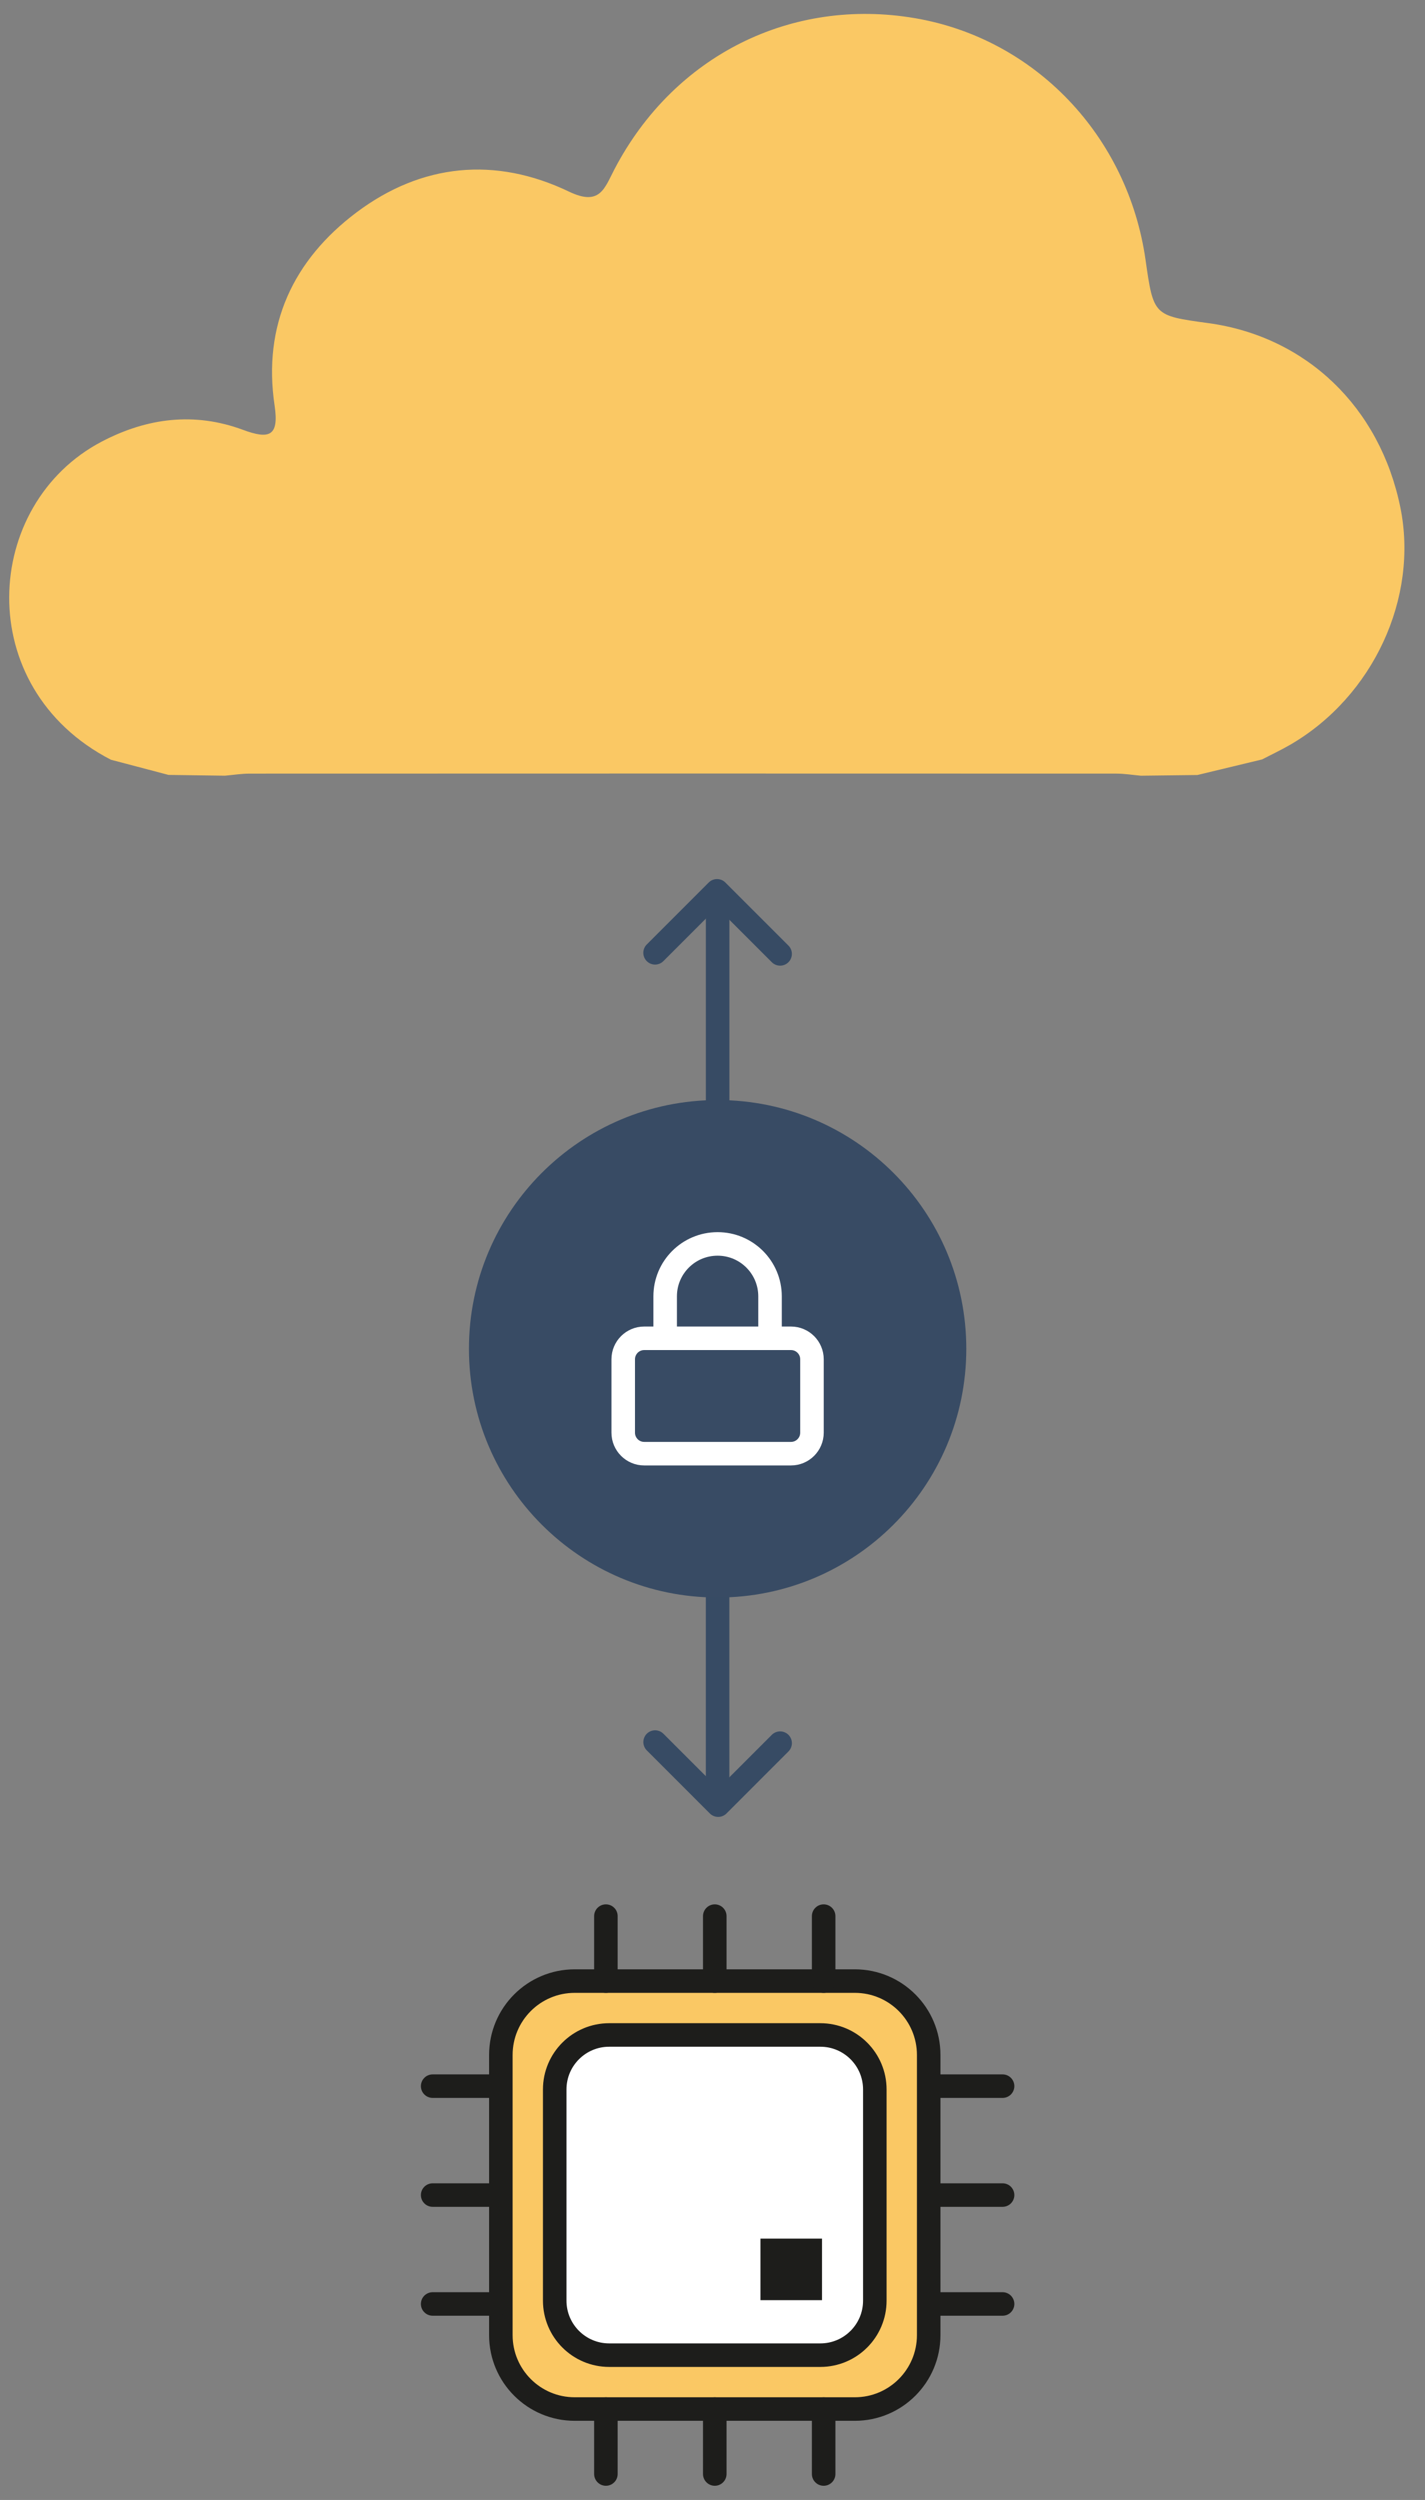 <?xml version="1.0" encoding="UTF-8" standalone="no"?>
<!DOCTYPE svg PUBLIC "-//W3C//DTD SVG 1.1//EN" "http://www.w3.org/Graphics/SVG/1.1/DTD/svg11.dtd">
<svg width="126px" height="221px" version="1.1" xmlns="http://www.w3.org/2000/svg" xmlns:xlink="http://www.w3.org/1999/xlink" xml:space="preserve" xmlns:serif="http://www.serif.com/" style="fill-rule:evenodd;clip-rule:evenodd;stroke-linecap:round;stroke-linejoin:round;stroke-miterlimit:10;">
    <rect width="100%" height="100%" fill="#808080" stroke="none"/>
    <rect id="Artboard1" x="-867.5" y="-263.5" width="2219" height="1527.67" style="fill:none;"/>
    <g id="Layer-2" serif:id="Layer 2">
    </g>
    <g id="Layer-1" serif:id="Layer 1">
        <g>
            <g>
                <path d="M19.889,68.573C18.228,68.55 16.564,68.526 14.903,68.504C13.204,68.057 11.506,67.609 9.807,67.162C-2.54,60.786 -1.562,44.563 9,39.036C13.017,36.933 17.199,36.413 21.476,37.995C23.775,38.847 24.692,38.604 24.282,35.865C23.215,28.734 25.932,22.975 31.526,18.775C37.281,14.455 43.794,13.82 50.297,16.934C53.057,18.257 53.444,16.654 54.343,14.938C59.599,4.908 69.971,-0.268 80.929,1.611C91.532,3.43 99.726,12.023 101.288,22.959C101.993,27.905 101.993,27.905 106.833,28.563C115.501,29.744 122.015,35.993 123.821,44.859C125.45,52.852 121.419,61.565 114.107,65.822C113.29,66.297 112.432,66.7 111.592,67.136L105.875,68.512C104.211,68.533 102.547,68.554 100.882,68.575C100.153,68.509 99.422,68.387 98.692,68.387C73.156,68.377 47.618,68.377 22.079,68.388C21.35,68.388 20.618,68.509 19.889,68.573" style="fill:rgb(250,200,100);fill-rule:nonzero;"/>
            </g>
        </g>
        <path d="M63.45,158.102L63.45,114.052L63.452,114.052C63.453,114.052 63.453,108.427 63.453,101.487L63.453,80.368" style="fill:none;fill-rule:nonzero;stroke:rgb(55,75,100);stroke-width:2.08px;"/>
        <g>
            <g>
                <path d="M85.441,119.235C85.441,131.38 75.596,141.224 63.453,141.224C51.309,141.224 41.464,131.38 41.464,119.235C41.464,107.091 51.309,97.246 63.453,97.246C75.596,97.246 85.441,107.091 85.441,119.235" style="fill:rgb(56,75,100);fill-rule:nonzero;"/>
            </g>
        </g>
        <path d="M56.96,118.308L69.941,118.308C70.964,118.308 71.795,119.139 71.795,120.162L71.795,126.652C71.795,127.676 70.964,128.507 69.941,128.507L56.96,128.507C55.937,128.507 55.106,127.676 55.106,126.652L55.106,120.162C55.106,119.139 55.937,118.308 56.96,118.308Z" style="fill:none;fill-rule:nonzero;stroke:white;stroke-width:2.08px;stroke-miterlimit:4;"/>
        <path d="M58.814,118.308L58.814,114.6C58.814,112.039 60.889,109.964 63.451,109.964C66.012,109.964 68.087,112.039 68.087,114.6L68.087,118.308" style="fill:none;fill-rule:nonzero;stroke:white;stroke-width:2.08px;stroke-miterlimit:4;"/>
        <path d="M75.584,212.963L50.818,212.963C47.209,212.963 44.286,210.039 44.286,206.431L44.286,181.663C44.286,178.056 47.209,175.131 50.818,175.131L75.584,175.131C79.193,175.131 82.116,178.056 82.116,181.663L82.116,206.431C82.116,210.039 79.193,212.963 75.584,212.963Z" style="fill:rgb(250,200,100);fill-rule:nonzero;stroke:rgb(29,29,27);stroke-width:2.08px;stroke-linecap:butt;stroke-linejoin:miter;"/>
        <path d="M72.534,208.2L53.868,208.2C51.206,208.2 49.048,206.042 49.048,203.379L49.048,184.714C49.048,182.051 51.206,179.894 53.868,179.894L72.534,179.894C75.195,179.894 77.353,182.051 77.353,184.714L77.353,203.379C77.353,206.042 75.195,208.2 72.534,208.2Z" style="fill:white;fill-rule:nonzero;stroke:rgb(29,29,27);stroke-width:2.08px;stroke-linecap:butt;stroke-linejoin:miter;"/>
        <rect x="67.242" y="197.897" width="5.442" height="5.442" style="fill:rgb(29,29,27);"/>
        <path d="M63.201,175.131L63.201,169.388" style="fill:none;fill-rule:nonzero;stroke:rgb(29,29,27);stroke-width:2.08px;stroke-linejoin:miter;"/>
        <path d="M53.574,175.131L53.574,169.388" style="fill:none;fill-rule:nonzero;stroke:rgb(29,29,27);stroke-width:2.08px;stroke-linejoin:miter;"/>
        <path d="M72.828,175.131L72.828,169.388" style="fill:none;fill-rule:nonzero;stroke:rgb(29,29,27);stroke-width:2.08px;stroke-linejoin:miter;"/>
        <path d="M82.904,194.047L88.649,194.047" style="fill:none;fill-rule:nonzero;stroke:rgb(29,29,27);stroke-width:2.08px;stroke-linejoin:miter;"/>
        <path d="M82.904,184.419L88.649,184.419" style="fill:none;fill-rule:nonzero;stroke:rgb(29,29,27);stroke-width:2.08px;stroke-linejoin:miter;"/>
        <path d="M82.904,203.674L88.649,203.674" style="fill:none;fill-rule:nonzero;stroke:rgb(29,29,27);stroke-width:2.08px;stroke-linejoin:miter;"/>
        <path d="M38.256,194.047L44.001,194.047" style="fill:none;fill-rule:nonzero;stroke:rgb(29,29,27);stroke-width:2.08px;stroke-linejoin:miter;"/>
        <path d="M38.256,184.419L44.001,184.419" style="fill:none;fill-rule:nonzero;stroke:rgb(29,29,27);stroke-width:2.08px;stroke-linejoin:miter;"/>
        <path d="M38.256,203.674L44.001,203.674" style="fill:none;fill-rule:nonzero;stroke:rgb(29,29,27);stroke-width:2.08px;stroke-linejoin:miter;"/>
        <path d="M63.201,218.706L63.201,212.963" style="fill:none;fill-rule:nonzero;stroke:rgb(29,29,27);stroke-width:2.08px;stroke-linejoin:miter;"/>
        <path d="M53.574,218.706L53.574,212.963" style="fill:none;fill-rule:nonzero;stroke:rgb(29,29,27);stroke-width:2.08px;stroke-linejoin:miter;"/>
        <path d="M72.828,218.706L72.828,212.963" style="fill:none;fill-rule:nonzero;stroke:rgb(29,29,27);stroke-width:2.08px;stroke-linejoin:miter;"/>
        <g>
            <g>
                <path d="M68.98,154.097L63.501,159.578L57.925,154.001L63.501,159.578" style="fill:rgb(239,241,243);fill-rule:nonzero;stroke:rgb(55,75,100);stroke-width:2.08px;"/>
            </g>
        </g>
        <g>
            <g>
                <path d="M57.922,84.23L63.401,78.75L68.979,84.326L63.401,78.75" style="fill:rgb(239,241,243);fill-rule:nonzero;stroke:rgb(55,75,100);stroke-width:2.08px;"/>
            </g>
        </g>
    </g>
</svg>
